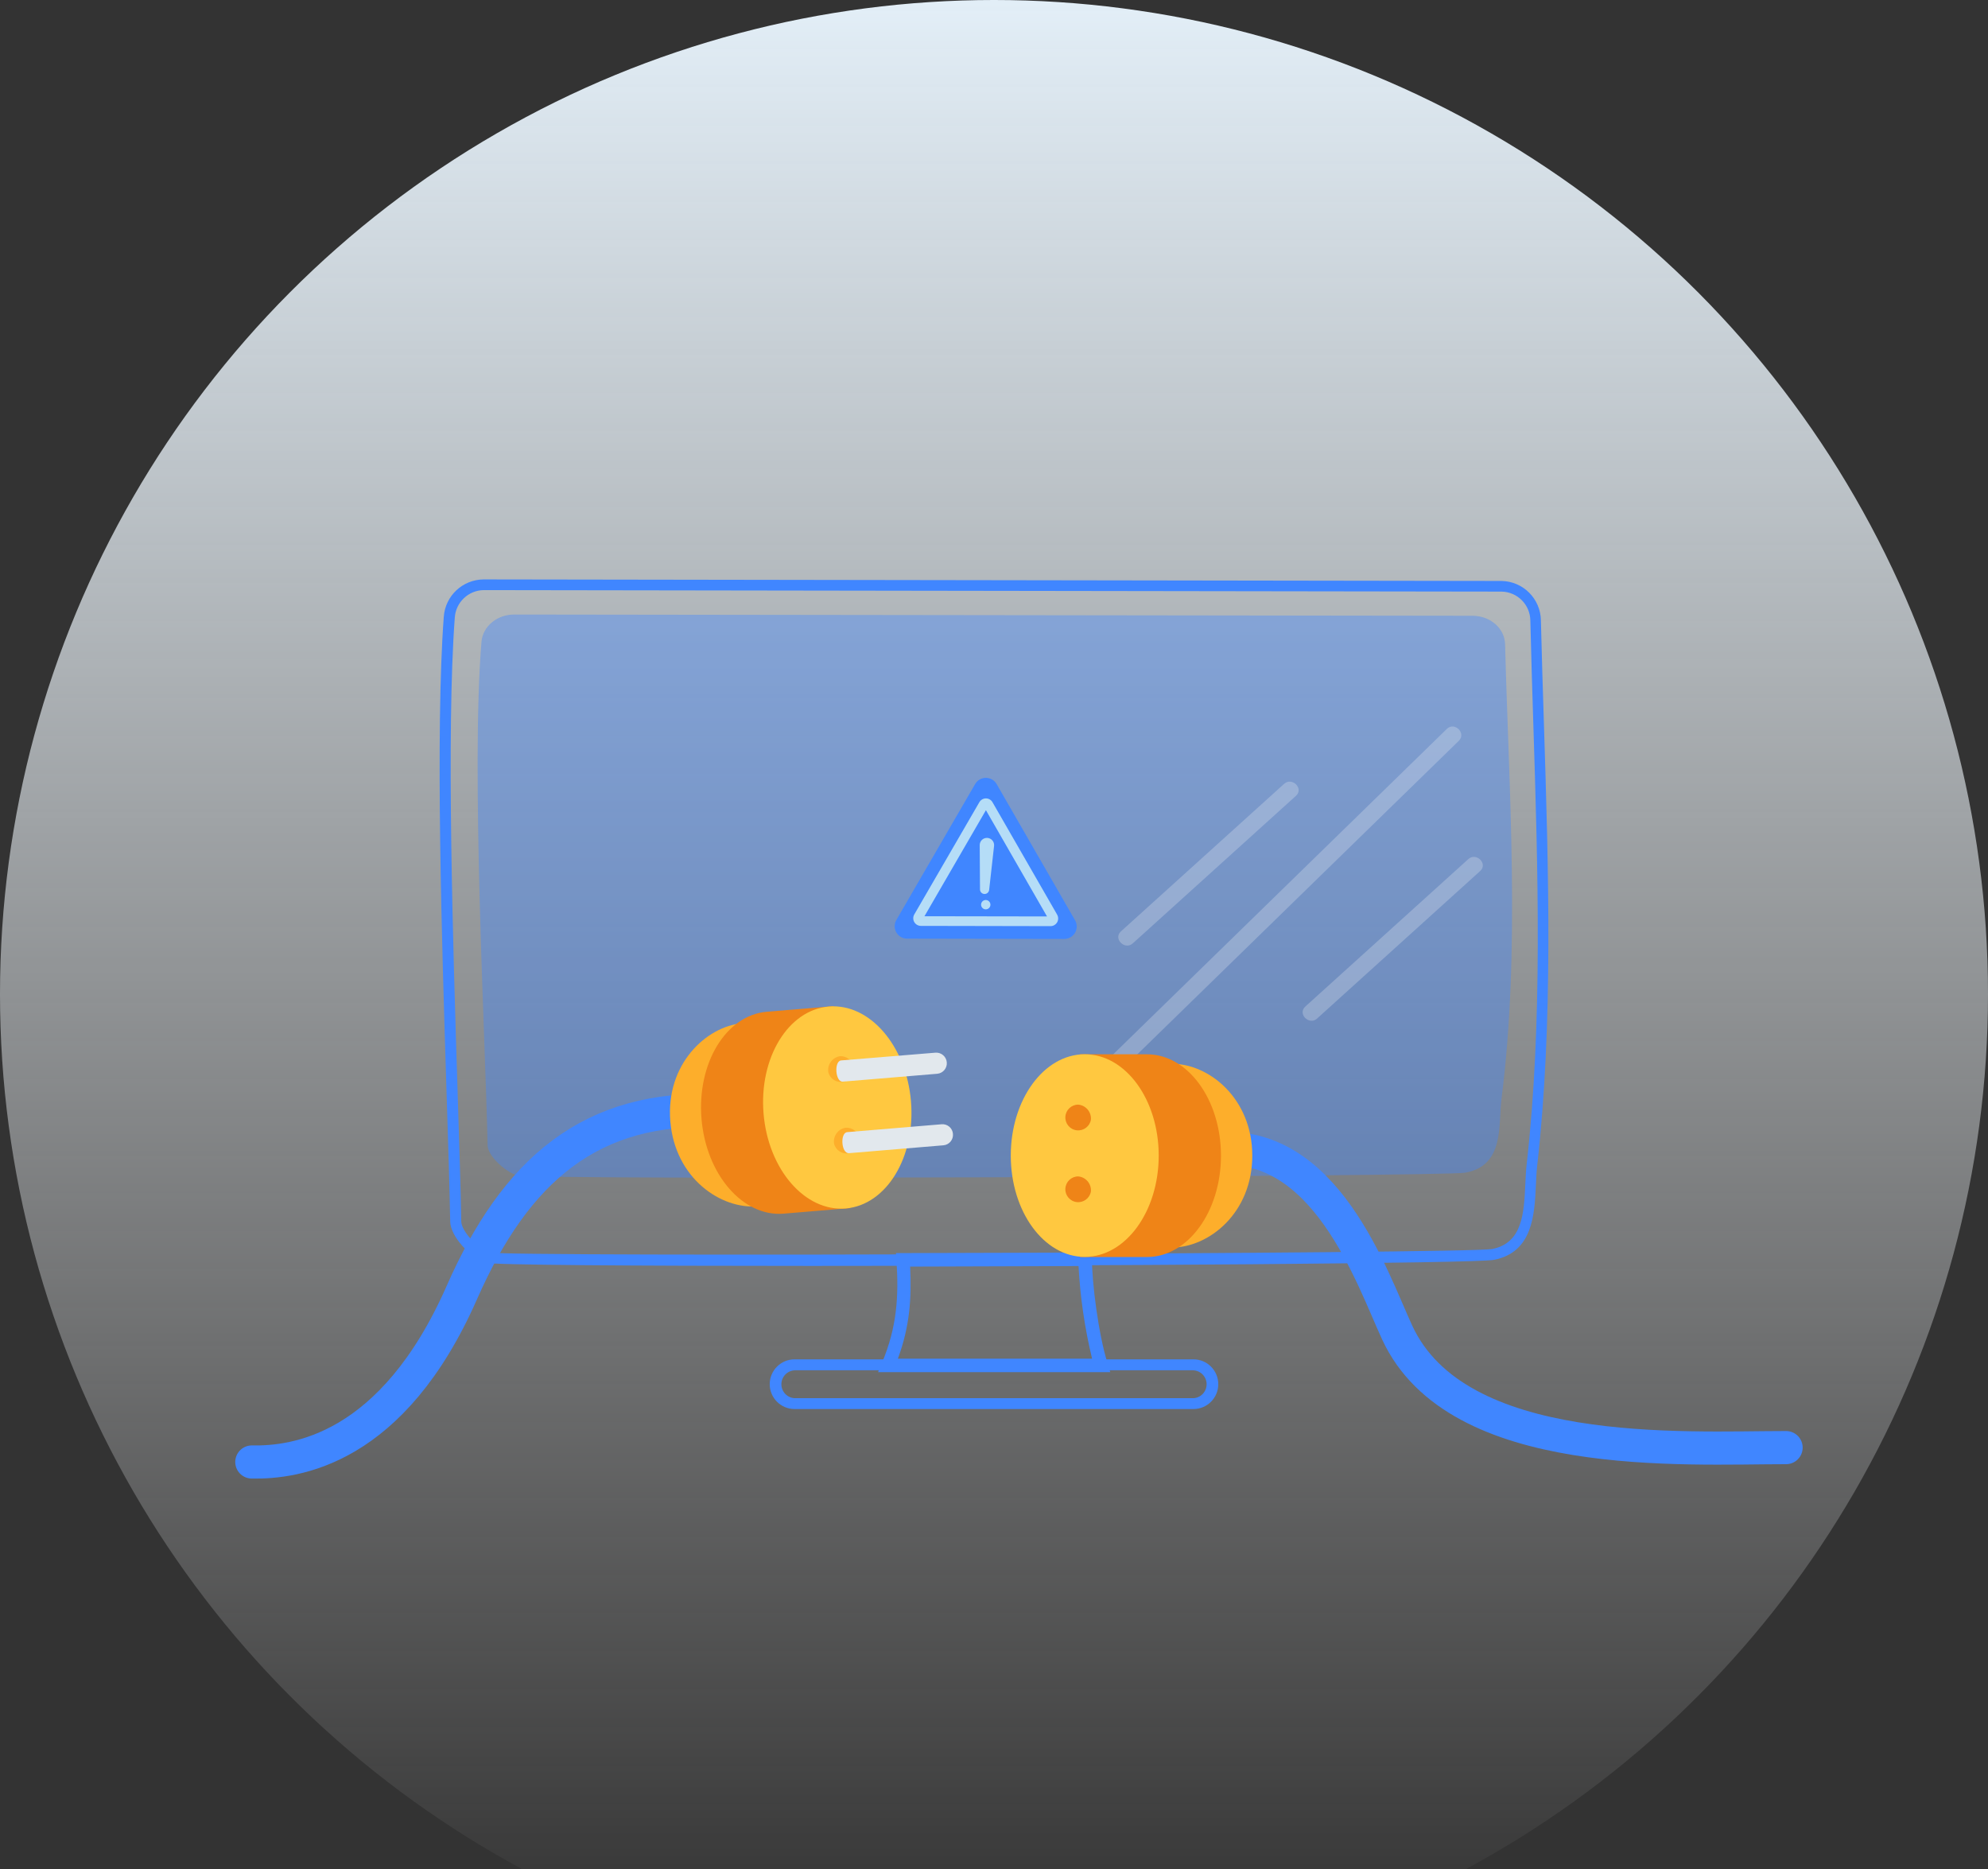 <?xml version="1.0" encoding="UTF-8"?>
<svg width="300px" height="282px" viewBox="0 0 300 282" version="1.1" xmlns="http://www.w3.org/2000/svg" xmlns:xlink="http://www.w3.org/1999/xlink">
    <rect x="0" y="0" width="300" height="282" fill="#333333" stroke="none"/>
    <!-- Generator: Sketch 57.1 (83088) - https://sketch.com -->
    <title>Artboard 2</title>
    <desc>Created with Sketch.</desc>
    <defs>
        <linearGradient x1="50%" y1="100%" x2="50%" y2="0%" id="linearGradient-1">
            <stop stop-color="#FFFFFF" stop-opacity="0" offset="3%"></stop>
            <stop stop-color="#E3EFF8" offset="100%"></stop>
        </linearGradient>
    </defs>
    <g id="Marketing-Mockups" stroke="none" stroke-width="1" fill="none" fill-rule="evenodd">
        <g id="Error-2" transform="translate(-550, -249)">
            <g id="Group-5" transform="translate(510, 249)">
                <g id="Group-7">
                    <g id="Artboard-2" transform="translate(40, 0)">
                        <circle id="Oval" fill="url(#linearGradient-1)" fill-rule="nonzero" cx="150" cy="150" r="150"></circle>
                        <path d="M167.544,207.031 L132.5,207.031 L133.094,205.625 C135.394,200.169 135.631,195.494 135.281,190.156 L135.213,189.075 L164.781,188.988 L164.781,190 C164.781,193.45 165.738,201.281 167.144,205.713 L167.544,207.031 Z M135.494,205 L164.8,205 C163.694,200.414 163.01,195.736 162.756,191.025 L137.344,191.106 C137.581,195.838 137.294,200.144 135.494,205 Z" id="Shape" fill="#4086FF" fill-rule="nonzero"></path>
                        <path d="M122.381,191.006 C95.756,191.006 74.181,190.863 73.237,190.525 C70.956,189.713 67.975,186.556 67.938,184.312 C67.85,179.463 67.644,172.85 67.4,165.2 C66.669,142.131 65.675,110.531 66.969,93.05 C67.2,89.894 69.817,87.446 72.981,87.425 L73.081,87.425 L226.606,87.656 C229.865,87.723 232.485,90.36 232.531,93.619 C232.65,98.725 232.819,103.944 232.988,109.244 C233.688,131.394 234.412,154.3 231.963,175.956 C231.863,176.812 231.825,177.756 231.781,178.731 C231.569,183.275 231.312,188.931 225.456,190.088 C222.594,190.625 165.775,191.006 122.381,191.006 Z M73.006,89.037 C70.694,89.065 68.791,90.862 68.631,93.169 C67.344,110.569 68.344,142.113 69.069,165.15 C69.312,172.806 69.519,179.419 69.606,184.281 C69.606,185.7 71.994,188.331 73.819,188.988 C77.088,189.65 221.425,189.162 225.181,188.456 C229.775,187.544 229.981,183.012 230.181,178.625 C230.231,177.613 230.275,176.631 230.375,175.744 C232.812,154.2 232.088,131.369 231.387,109.263 C231.219,103.969 231.056,98.744 230.938,93.638 C230.911,91.256 229.006,89.323 226.625,89.263 L73.106,89.037 L73.006,89.037 Z" id="Shape" fill="#4086FF" fill-rule="nonzero"></path>
                        <g id="Group" opacity="0.4" transform="translate(71.875, 92.5)" fill="#4086FF">
                            <path d="M150.438,0.412 L5.787,0.224 C3.188,0.188 1,1.969 0.787,4.3 C-0.831,23.675 1.375,64.056 1.706,80.312 C1.738,81.9 4.319,84.275 6.188,84.862 C8.375,85.556 145.844,85.031 149.2,84.444 C155.231,83.394 154.2,77.213 154.713,73.256 C157.575,50.9 155.819,26.594 155.25,4.719 C155.206,2.356 153.075,0.456 150.438,0.412 Z" id="Path"></path>
                        </g>
                        <path d="M180.094,212.6 L119.906,212.6 C117.835,212.6 116.156,210.921 116.156,208.85 C116.156,206.779 117.835,205.1 119.906,205.1 L180.094,205.1 C182.165,205.1 183.844,206.779 183.844,208.85 C183.844,210.921 182.165,212.6 180.094,212.6 Z M119.906,206.756 C118.789,206.817 117.915,207.741 117.915,208.859 C117.915,209.978 118.789,210.902 119.906,210.963 L180.094,210.963 C181.211,210.902 182.085,209.978 182.085,208.859 C182.085,207.741 181.211,206.817 180.094,206.756 L119.906,206.756 Z" id="Shape" fill="#4086FF" fill-rule="nonzero"></path>
                        <g id="Group" opacity="0.25" transform="translate(166.25, 109.375)" fill="#F7F8F9" fill-rule="nonzero">
                            <path d="M4.7,32.956 L29.319,10.7 C30.538,9.6 28.731,7.806 27.519,8.906 L2.906,31.156 C1.688,32.256 3.494,34.05 4.7,32.956 Z" id="Path"></path>
                            <path d="M32.5,44.306 L57.112,22.05 C58.331,20.95 56.531,19.163 55.319,20.256 L30.725,42.5 C29.512,43.6 31.312,45.394 32.525,44.3 L32.5,44.306 Z" id="Path"></path>
                            <path d="M2.294,52.712 L53.888,2.406 C55.062,1.262 53.263,-0.537 52.087,0.606 L0.494,50.919 C-0.675,52.062 1.119,53.856 2.294,52.712 Z" id="Path"></path>
                        </g>
                        <path d="M183.188,173.394 C199.981,171.519 207.025,192.819 210.85,201.075 C219.887,220.594 253.975,218.419 269.531,218.419" id="Path" stroke="#4086FF" stroke-width="5" stroke-linecap="round" stroke-linejoin="round"></path>
                        <path d="M188.975,174.375 C188.975,183.012 182.438,188.231 176.844,188.231 L167.681,188.231 L167.681,160.506 L176.875,160.506 C182.438,160.506 188.975,165.719 188.975,174.375 Z" id="Path" fill="#FDAE2B" fill-rule="nonzero"></path>
                        <path d="M184.25,174.375 C184.25,182.819 179.25,189.662 173.088,189.662 L162.969,189.662 L162.969,159.075 L173.088,159.075 C179.25,159.075 184.25,165.912 184.25,174.375 Z" id="Path" fill="#EF8417" fill-rule="nonzero"></path>
                        <ellipse id="Oval" fill="#FFC840" fill-rule="nonzero" cx="163.694" cy="174.356" rx="11.162" ry="15.287"></ellipse>
                        <path d="M164.625,179.775 C164.449,180.791 163.511,181.493 162.487,181.375 C161.463,181.257 160.709,180.36 160.769,179.331 C160.829,178.302 161.682,177.499 162.713,177.5 C163.866,177.606 164.719,178.621 164.625,179.775 Z" id="Path" fill="#EF8417" fill-rule="nonzero"></path>
                        <path d="M164.625,168.944 C164.449,169.959 163.511,170.661 162.487,170.543 C161.463,170.426 160.709,169.529 160.769,168.5 C160.829,167.471 161.682,166.667 162.713,166.669 C163.866,166.775 164.719,167.789 164.625,168.944 Z" id="Path" fill="#EF8417" fill-rule="nonzero"></path>
                        <path d="M108.644,167.619 C89.125,166.6 77.769,176.669 69.7,195.012 C59.225,218.819 44.587,220.719 38,220.588" id="Path" stroke="#4086FF" stroke-width="5" stroke-linecap="round" stroke-linejoin="round"></path>
                        <path d="M101.156,169.206 C101.875,177.819 108.819,182.5 114.375,182.006 L123.525,181.25 L121.25,153.631 L112.088,154.375 C106.519,154.856 100.438,160.625 101.156,169.206 Z" id="Path" fill="#FDAE2B" fill-rule="nonzero"></path>
                        <path d="M105.862,168.812 C106.562,177.225 112.112,183.631 118.256,183.119 L128.338,182.275 L125.794,151.812 L115.719,152.656 C109.575,153.169 105.162,160.4 105.862,168.812 Z" id="Path" fill="#EF8417" fill-rule="nonzero"></path>
                        <ellipse id="Oval" fill="#FFC840" fill-rule="nonzero" transform="translate(126.349, 167.102) rotate(-4.77) translate(-126.349, -167.102) " cx="126.349" cy="167.102" rx="11.162" ry="15.287"></ellipse>
                        <path d="M125.869,172.581 C126.128,173.579 127.12,174.201 128.131,173.999 C129.142,173.797 129.819,172.842 129.675,171.821 C129.531,170.8 128.615,170.07 127.588,170.156 C126.447,170.357 125.68,171.438 125.869,172.581 Z" id="Path" fill="#FDAE2B" fill-rule="nonzero"></path>
                        <path d="M125,161.787 C125.255,162.792 126.254,163.419 127.269,163.214 C128.285,163.008 128.961,162.042 128.806,161.018 C128.65,159.993 127.719,159.27 126.688,159.375 C125.565,159.59 124.817,160.659 125,161.787 Z" id="Path" fill="#FDAE2B" fill-rule="nonzero"></path>
                        <path d="M127.188,163.2 L141.438,162.012 C142.308,161.933 142.951,161.165 142.875,160.294 L142.875,160.294 C142.843,159.873 142.645,159.483 142.325,159.209 C142.005,158.934 141.589,158.799 141.169,158.831 L126.925,160 C125.838,160.113 126.044,163.294 127.188,163.2 Z" id="Path" fill="#E2E8ED" fill-rule="nonzero"></path>
                        <path d="M128.125,173.994 L142.369,172.806 C142.788,172.77 143.175,172.568 143.444,172.245 C143.714,171.923 143.844,171.506 143.806,171.088 L143.806,171.088 C143.776,170.668 143.579,170.278 143.26,170.005 C142.941,169.731 142.525,169.597 142.106,169.631 L127.856,170.819 C126.737,170.906 126.944,174.094 128.125,173.994 Z" id="Path" fill="#E2E8ED" fill-rule="nonzero"></path>
                        <path d="M162.25,138.887 L150.375,118.263 C150.034,117.705 149.428,117.365 148.775,117.365 C148.122,117.365 147.516,117.705 147.175,118.263 L135.238,138.856 C134.926,139.43 134.936,140.124 135.262,140.689 C135.589,141.254 136.185,141.608 136.838,141.625 L160.631,141.669 C161.291,141.661 161.897,141.307 162.229,140.737 C162.561,140.167 162.569,139.465 162.25,138.887 Z" id="Path" fill="#4086FF" fill-rule="nonzero"></path>
                        <path d="M158.912,139.675 C158.791,139.715 158.665,139.736 158.537,139.738 L138.963,139.7 C138.552,139.699 138.173,139.48 137.968,139.124 C137.763,138.768 137.764,138.33 137.969,137.975 L147.787,121.044 C147.991,120.687 148.37,120.466 148.781,120.466 C149.192,120.466 149.572,120.687 149.775,121.044 L159.537,138.019 C159.704,138.317 159.731,138.673 159.611,138.992 C159.49,139.312 159.235,139.562 158.912,139.675 L158.912,139.675 Z M139.506,138.244 L158,138.275 L148.781,122.244 L139.506,138.244 Z" id="Shape" fill="#B5DDF7" fill-rule="nonzero"></path>
                        <path d="M148.544,134.887 L148.544,134.887 C148.173,134.867 147.884,134.559 147.887,134.188 L147.844,127.5 C147.847,127.204 147.971,126.922 148.186,126.719 C148.402,126.516 148.692,126.41 148.988,126.425 L148.988,126.425 C149.283,126.441 149.56,126.576 149.753,126.8 C149.946,127.024 150.04,127.318 150.012,127.612 L149.269,134.256 C149.236,134.627 148.916,134.906 148.544,134.887 Z" id="Path" fill="#B5DDF7" fill-rule="nonzero"></path>
                        <path d="M149.463,136.506 C149.459,136.895 149.141,137.209 148.752,137.206 C148.363,137.204 148.049,136.887 148.05,136.498 C148.051,136.109 148.367,135.794 148.756,135.794 C149.147,135.797 149.463,136.115 149.463,136.506 Z" id="Path" fill="#B5DDF7" fill-rule="nonzero"></path>
                    </g>
                </g>
            </g>
        </g>
    </g>
</svg>